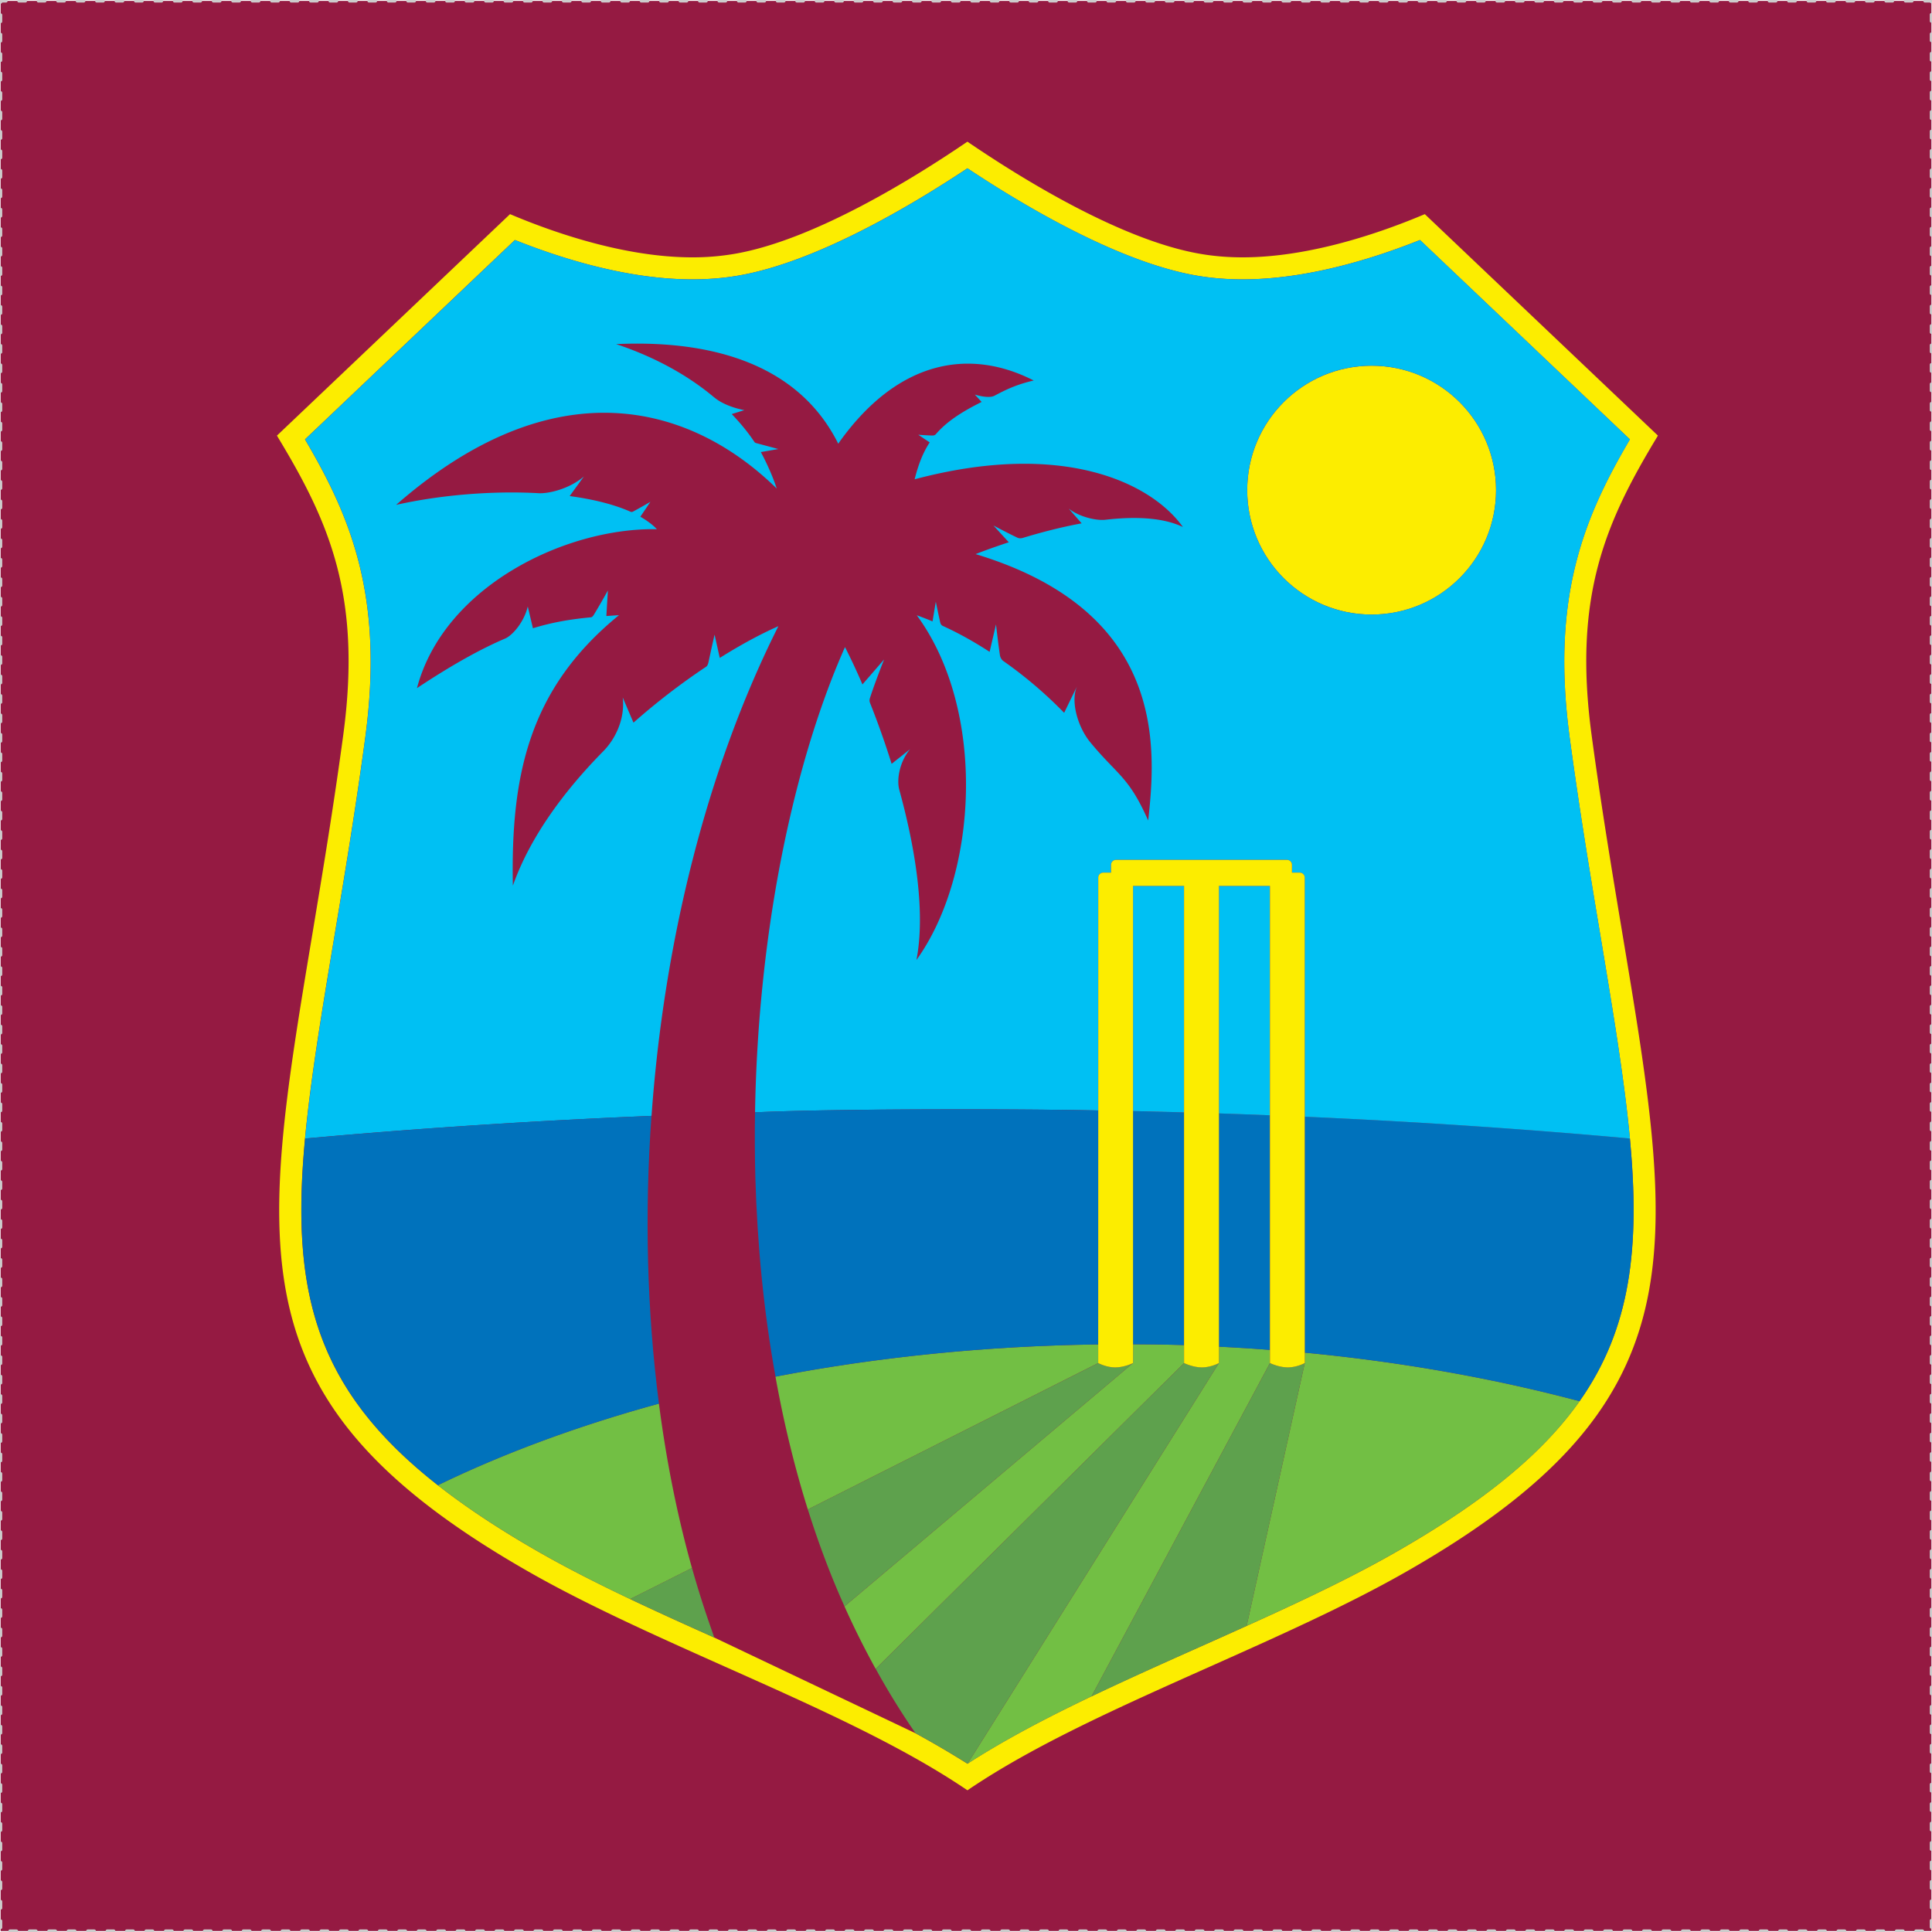 <svg xmlns="http://www.w3.org/2000/svg" width="300" height="300" fill="none"><g clip-path="url(#a)"><path fill="#951A42" stroke="#CCC" stroke-dasharray="1.01 2.01" stroke-linecap="round" stroke-linejoin="round" stroke-width=".504" d="M299.91.14H.097v299.714H299.91V.14Z"/><path fill="#951A42" fill-rule="evenodd" d="M142.164 269.14a73.601 73.601 0 0 1-1.785-2.651 115.66 115.66 0 0 1-4.406-7.348 132.797 132.797 0 0 1-3.786-7.4c-.358-.762-.709-1.531-1.053-2.3-2.195-4.884-4.085-9.925-5.698-15.055-1.68-5.347-3.061-10.791-4.182-16.258a179.941 179.941 0 0 1-.836-4.361c-1.844-10.216-2.838-20.588-3.129-30.961-.09-3.361-.112-6.721-.063-10.082a229.05 229.05 0 0 1 1.008-18.101c.837-8.827 2.173-17.609 4.092-26.264 1.718-7.737 3.899-15.384 6.751-22.784.664-1.71 1.382-3.413 2.121-5.093a91.01 91.01 0 0 1 2.703 5.802l3.368-3.876s-1.441 3.607-2.203 6.012c-.042.135-.119.388.028.754a135.499 135.499 0 0 1 3.346 9.439l2.86-2.27c-1.546 1.822-2.143 4.63-1.665 6.347 2.576 9.342 4.055 19.14 2.658 26.384 9.626-13.382 10.866-38.817.056-53.529.777.277 1.598.598 2.442.949l.508-3.055s.381 1.86.68 3.19c.089.417.336.537.455.59 2.322 1.06 4.593 2.307 7.221 4.002l.994-4.264s.268 2.464.597 4.719c.075.538.366.852.508.949a66.663 66.663 0 0 1 9.476 8.065l2.002-4.123c-1.046 2.33.119 6.318 2.008 8.641 4.257 5.182 5.982 5.294 9.036 12.202 1.307-11.553 2.696-32.44-26.794-41.364 0 0 2.039-.822 5.153-1.837l-2.383-2.614s2.039 1.098 3.697 1.89c.314.149.665.096.807.049 2.695-.814 5.899-1.666 9.193-2.27l-2.024-2.293c1.635 1.284 4.271 1.904 5.735 1.732 4.496-.515 8.864-.38 12.008 1.128-4.929-6.893-18.662-13.516-41.655-7.416.582-2.322 1.307-4.152 2.337-5.72l-1.777-1.187s.993.07 2.136.119c.418.014.567-.172.642-.262 1.606-1.852 3.831-3.345 7.065-4.95l-1.061-1.143s2.114.672 3.039.18c1.703-.897 3.361-1.733 6.109-2.368-9.678-4.951-20.813-3.435-30.088 9.432-.056.074-.141.209-.261.388-7.326-14.719-24.345-15.928-34.493-15.473 5.279 1.755 10.342 4.324 14.599 7.759.291.239.582.485.881.709 1.777 1.344 4.428 1.785 4.428 1.785l-1.956.612c1.284 1.337 2.472 2.756 3.502 4.302.028.049.09.149.284.2.187.043 3.45.927 3.45.927l-2.718.47c.866 1.599 1.867 3.794 2.464 5.661-13.233-12.956-34.299-19.162-59.107 2.54 6.93-1.554 14.943-2.211 22.127-1.816 1.487.097 4.742-.627 7.035-2.59l-2.21 3.038c3.629.486 6.877 1.285 9.446 2.428.07.028.217.074.419-.029a108.306 108.306 0 0 0 2.673-1.508l-1.553 2.315c1.008.575 1.882 1.217 2.561 1.934-14.233-.254-33.082 8.91-37.249 24.681 5.579-3.704 9.977-6.124 13.763-7.737 1.307-.642 2.95-2.785 3.443-4.943l.791 3.383c3.16-.971 5.997-1.412 8.962-1.695.09-.007.254 0 .493-.389.874-1.411 2.195-3.779 2.195-3.779l-.239 3.966c.643-.042 1.292-.09 1.964-.135-13.95 11.366-16.817 24.778-16.481 42.006 2.606-7.408 7.804-14.532 13.927-20.76 2.054-2.024 3.518-5.228 3.13-8.476l1.672 3.921a104.704 104.704 0 0 1 11.187-8.626c.112-.074.328-.164.463-.776.463-2.181.941-4.264.941-4.264l.806 3.614c3.279-2.061 6.378-3.726 9.096-4.928-11.202 22.321-17.765 49.159-19.7 76.037-1.082 15.152-.702 30.311 1.158 44.687 1.15 8.872 2.86 17.444 5.13 25.524a145.949 145.949 0 0 0 2.524 8.08l.941 2.719 31.261 14.862Z" clip-rule="evenodd"/><path fill="#FCED00" fill-rule="evenodd" d="M187.858 258.801c10.402-4.645 21.156-9.439 30.147-14.548 46.114-26.204 42.282-49.175 33.881-99.514-1.523-9.163-3.256-19.55-4.749-30.64-2.92-21.686 2.27-33.194 10.305-46.457l-36.196-34.388h-.008c-6.691 2.83-17.758 6.706-28.287 6.706-2.233 0-4.384-.172-6.408-.516-12.366-2.06-27.989-11.761-36.323-17.444h-.007c-8.334 5.683-23.964 15.384-36.315 17.444a38.383 38.383 0 0 1-6.407.516c-10.53 0-21.597-3.876-28.288-6.706h-.007L43 67.643c8.043 13.262 13.225 24.77 10.305 46.456-1.493 11.09-3.226 21.477-4.75 30.64-8.4 50.339-12.231 73.312 33.882 99.514 8.999 5.108 19.744 9.902 30.147 14.548 13.995 6.243 27.354 12.202 37.645 19.199 0-.007-.007-.007 0-.014v.007c10.283-6.997 23.643-12.949 37.63-19.192m-76.954-4.526c-9.342-4.174-18.788-8.491-26.764-13.016-6.34-3.599-11.657-7.117-16.16-10.641-19.245-15.085-22.814-30.416-20.619-53.835.859-9.118 2.569-19.453 4.578-31.491 1.53-9.178 3.27-19.58 4.772-30.745 2.957-21.947-2.285-34.306-9.357-46.322L79.95 37.264c7.423 2.965 17.631 6.116 27.548 6.116 2.42 0 4.765-.187 6.975-.56 12.09-2.016 26.899-10.813 35.748-16.69 8.841 5.877 23.65 14.667 35.755 16.69 2.203.373 4.556.56 6.975.56 9.918 0 20.126-3.152 27.541-6.116l32.597 30.961c-7.064 12.016-12.307 24.375-9.35 46.322 1.501 11.165 3.234 21.567 4.772 30.745 2.001 12.038 3.719 22.373 4.578 31.491 1.568 16.795.186 29.431-7.819 40.797-5.765 8.184-14.95 15.719-28.959 23.68-8.857 5.033-19.528 9.79-29.864 14.405-13.352 5.959-26.002 11.604-36.218 18.206a148.03 148.03 0 0 0-8.073-4.734l-31.252-14.862Z" clip-rule="evenodd"/><path fill="#951A42" fill-rule="evenodd" d="M183.861 172.737c-2.637-.074-5.273-.15-7.924-.209 2.651.063 5.287.135 7.924.209Z" clip-rule="evenodd"/><path fill="#FCED00" fill-rule="evenodd" d="M212.987 95.427c10.671 0 19.318-8.647 19.318-19.319 0-10.67-8.647-19.319-19.318-19.319-10.672 0-19.319 8.647-19.319 19.32 0 10.67 8.647 19.318 19.319 19.318Z" clip-rule="evenodd"/><path fill="#72BF44" fill-rule="evenodd" d="m202.605 211.654-9.029 40.819c-2.374 1.075-4.757 2.135-7.124 3.188-5.84 2.614-11.538 5.168-16.974 7.767l27.72-51.773v-2.047a272.271 272.271 0 0 0-7.923-.493v2.539l-39.034 62.22c10.216-6.602 22.866-12.255 36.211-18.207 10.343-4.615 21.014-9.379 29.863-14.413 14.017-7.953 23.202-15.488 28.968-23.673-13.256-3.524-27.601-6.101-42.678-7.542v1.615ZM183.861 208.863a301.43 301.43 0 0 0-7.924-.127v2.919s-.007 0-.007.008l-44.799 37.778a132.374 132.374 0 0 0 4.839 9.701l47.89-47.487.001-2.792ZM170.531 208.766c-17.542.224-34.457 1.994-50.116 5.003.261 1.457.545 2.905.836 4.354 1.128 5.474 2.509 10.918 4.189 16.265l45.091-22.732v-2.89ZM67.99 230.627c4.495 3.525 9.82 7.035 16.16 10.634 7.968 4.533 17.414 8.849 26.756 13.024-4.383-1.964-8.789-3.95-13.053-5.982l9.596-4.824c-2.271-8.08-3.981-16.645-5.131-25.524-12.47 3.413-24.098 7.698-34.328 12.672Z" clip-rule="evenodd"/><path fill="#0072BC" fill-rule="evenodd" d="M197.197 173.189c-2.599-.104-5.302-.217-7.924-.306v36.226c2.659.135 5.303.299 7.924.5v-36.42ZM183.861 172.737c-2.637-.074-5.273-.15-7.924-.209v36.211c2.651.014 5.302.042 7.924.127v-36.129ZM202.599 173.4v36.636c15.084 1.442 29.43 4.018 42.678 7.543 8.005-11.359 9.394-24.002 7.818-40.797-16.242-1.478-33.164-2.613-50.496-3.383" clip-rule="evenodd"/><path fill="#00C0F3" fill-rule="evenodd" d="M212.986 56.787c10.672 0 19.319 8.648 19.319 19.32 0 10.67-8.647 19.318-19.319 19.318-10.671 0-19.318-8.647-19.318-19.318 0-10.672 8.647-19.32 19.318-19.32Zm-42.453 115.654.007-36.166c0-.425.344-.769.762-.769h1.217v-1.217c0-.418.344-.769.77-.769h26.555c.426 0 .769.35.769.769v1.217h1.217c.419 0 .762.344.762.769l.008 37.13c17.332.769 34.254 1.904 50.496 3.383-.859-9.118-2.576-19.446-4.578-31.491-1.53-9.178-3.27-19.581-4.771-30.745-2.958-21.948 2.285-34.307 9.349-46.322l-32.589-30.962c-7.423 2.965-17.631 6.116-27.548 6.116-2.42 0-4.764-.186-6.975-.56-12.105-2.024-26.913-10.813-35.755-16.69-8.842 5.877-23.658 14.674-35.748 16.69-2.203.373-4.555.56-6.975.56-9.91 0-20.126-3.151-27.541-6.115l-32.597 30.96c7.065 12.017 12.307 24.375 9.35 46.323-1.5 11.164-3.233 21.567-4.772 30.745-2 12.045-3.718 22.373-4.577 31.491 17.295-1.576 35.284-2.748 53.797-3.518 1.927-26.876 8.491-53.715 19.7-76.037-2.726 1.202-5.825 2.867-9.103 4.929l-.807-3.615s-.478 2.084-.941 4.264c-.135.613-.344.702-.455.777a104.894 104.894 0 0 0-11.194 8.625l-1.673-3.913c.389 3.241-1.075 6.444-3.129 8.468-6.116 6.228-11.321 13.353-13.927 20.761-.336-17.228 2.531-30.64 16.481-42.006-.664.042-1.321.09-1.963.134l.239-3.965s-1.322 2.375-2.188 3.779c-.247.388-.41.38-.5.388-2.965.284-5.795.725-8.954 1.696l-.8-3.383c-.492 2.158-2.135 4.308-3.442 4.95-3.786 1.614-8.177 4.026-13.763 7.73 4.175-15.772 23.016-24.927 37.257-24.681-.687-.717-1.561-1.36-2.57-1.934l1.562-2.315s-1.569.918-2.681 1.508a.445.445 0 0 1-.418.028c-2.57-1.142-5.818-1.941-9.44-2.427l2.204-3.039c-2.293 1.964-5.549 2.688-7.035 2.591-7.176-.395-15.19.262-22.119 1.815 24.807-21.701 45.867-15.496 59.1-2.539-.598-1.867-1.598-4.062-2.465-5.66l2.719-.471-3.45-.926c-.187-.05-.247-.15-.284-.202-1.031-1.546-2.218-2.965-3.503-4.302l1.964-.612s-2.658-.44-4.436-1.785c-.298-.224-.582-.47-.881-.71-4.256-3.427-9.319-6.003-14.599-7.758 10.156-.455 27.168.754 34.494 15.474.119-.172.209-.314.261-.389 9.275-12.867 20.41-14.383 30.088-9.432-2.748.635-4.406 1.471-6.101 2.367-.934.494-3.04-.18-3.04-.18l1.053 1.143c-3.233 1.606-5.459 3.107-7.064 4.952-.074.096-.224.276-.642.261a57.978 57.978 0 0 1-2.129-.12l1.77 1.188c-1.03 1.569-1.755 3.398-2.337 5.728 22.993-6.109 36.726.516 41.655 7.408-3.144-1.509-7.505-1.643-12.008-1.128-1.464.172-4.1-.448-5.728-1.732l2.016 2.292c-3.293.605-6.497 1.457-9.193 2.278-.141.035-.493.097-.806-.063-1.658-.792-3.697-1.882-3.697-1.882l2.382 2.606c-3.106 1.016-5.152 1.837-5.152 1.837 29.49 8.924 28.101 29.811 26.794 41.364-3.055-6.907-4.78-7.02-9.036-12.202-1.889-2.323-3.054-6.31-2.009-8.64l-2.001 4.122a66.663 66.663 0 0 0-9.476-8.065c-.135-.097-.433-.411-.508-.941-.329-2.263-.598-4.727-.598-4.727l-.993 4.264c-2.621-1.695-4.899-2.942-7.221-4.003-.12-.049-.366-.164-.456-.59-.298-1.329-.679-3.188-.679-3.188l-.508 3.054a50.701 50.701 0 0 0-2.442-.949c10.806 14.712 9.566 40.147-.056 53.529 1.404-7.244-.082-17.034-2.651-26.384-.486-1.717.112-4.525 1.658-6.347l-2.861 2.27a132.713 132.713 0 0 0-3.345-9.439 1.058 1.058 0 0 1-.028-.754c.769-2.405 2.203-6.011 2.203-6.011l-3.361 3.875a96.627 96.627 0 0 0-2.71-5.802 119.132 119.132 0 0 0-2.114 5.093c-2.853 7.401-5.033 15.047-6.758 22.784-1.92 8.655-3.256 17.437-4.093 26.264a229.064 229.064 0 0 0-1 18.102c14.054-.627 43.671-.523 53.296-.284" clip-rule="evenodd"/><path fill="#00C0F3" fill-rule="evenodd" d="M197.197 137.558h-7.924v35.33c2.621.082 5.325.201 7.924.298v-35.628ZM183.86 137.558h-7.923v34.964c2.651.063 5.287.134 7.923.209v-35.173Z" clip-rule="evenodd"/><path fill="#5EA14D" fill-rule="evenodd" d="M199.97 212.323c-1.419 0-2.771-.664-2.771-.664l-27.72 51.766c5.429-2.599 11.127-5.153 16.974-7.759 2.368-1.06 4.75-2.121 7.125-3.196l9.028-40.819v.007s-1.21.665-2.636.665ZM173.177 212.323c-1.419 0-2.644-.664-2.644-.664l-45.09 22.724c1.613 5.131 3.495 10.171 5.691 15.055l44.799-37.779c-.083.036-1.374.665-2.756.665M189.274 211.654c-.014.007-1.224.665-2.643.665-1.412 0-2.771-.665-2.771-.665l-47.882 47.479a117.655 117.655 0 0 0 4.406 7.356 81.43 81.43 0 0 0 1.784 2.651c2.853 1.561 5.609 3.167 8.073 4.735l39.033-62.221ZM110.91 254.279l-.941-2.718a152.437 152.437 0 0 1-2.517-8.088l-9.603 4.825c4.271 2.031 8.677 4.017 13.061 5.981Z" clip-rule="evenodd"/><path fill="#0072BC" fill-rule="evenodd" d="M170.537 172.435c-9.626-.239-39.251-.343-53.297.284-.056 3.361-.035 6.729.049 10.082.299 10.38 1.284 20.745 3.129 30.961 15.652-3.009 32.574-4.771 50.116-5.003l.003-36.324ZM67.99 230.627c10.23-4.973 21.858-9.26 34.329-12.673-1.86-14.367-2.248-29.535-1.158-44.687-18.513.77-36.502 1.949-53.79 3.525-2.195 23.411 1.366 38.743 20.618 53.835Z" clip-rule="evenodd"/><path fill="#FCED00" fill-rule="evenodd" d="M189.275 211.654v-74.096h7.923v74.096s1.359.672 2.77.672c1.427 0 2.636-.672 2.636-.672v-1.613l-.007-36.636v-37.13a.768.768 0 0 0-.769-.769h-1.218v-1.217a.767.767 0 0 0-.769-.769h-26.547a.767.767 0 0 0-.769.769v1.217h-1.218a.769.769 0 0 0-.769.769v36.159l-.008 36.331v2.89s1.225.672 2.644.672c1.382 0 2.681-.628 2.756-.672h.007v-74.097h7.924v74.097s1.359.672 2.77.672c1.412 0 2.621-.658 2.644-.672v-.001Z" clip-rule="evenodd"/></g><defs><clipPath id="a"><path fill="#fff" d="M0 0h300v300H0z"/></clipPath></defs></svg>